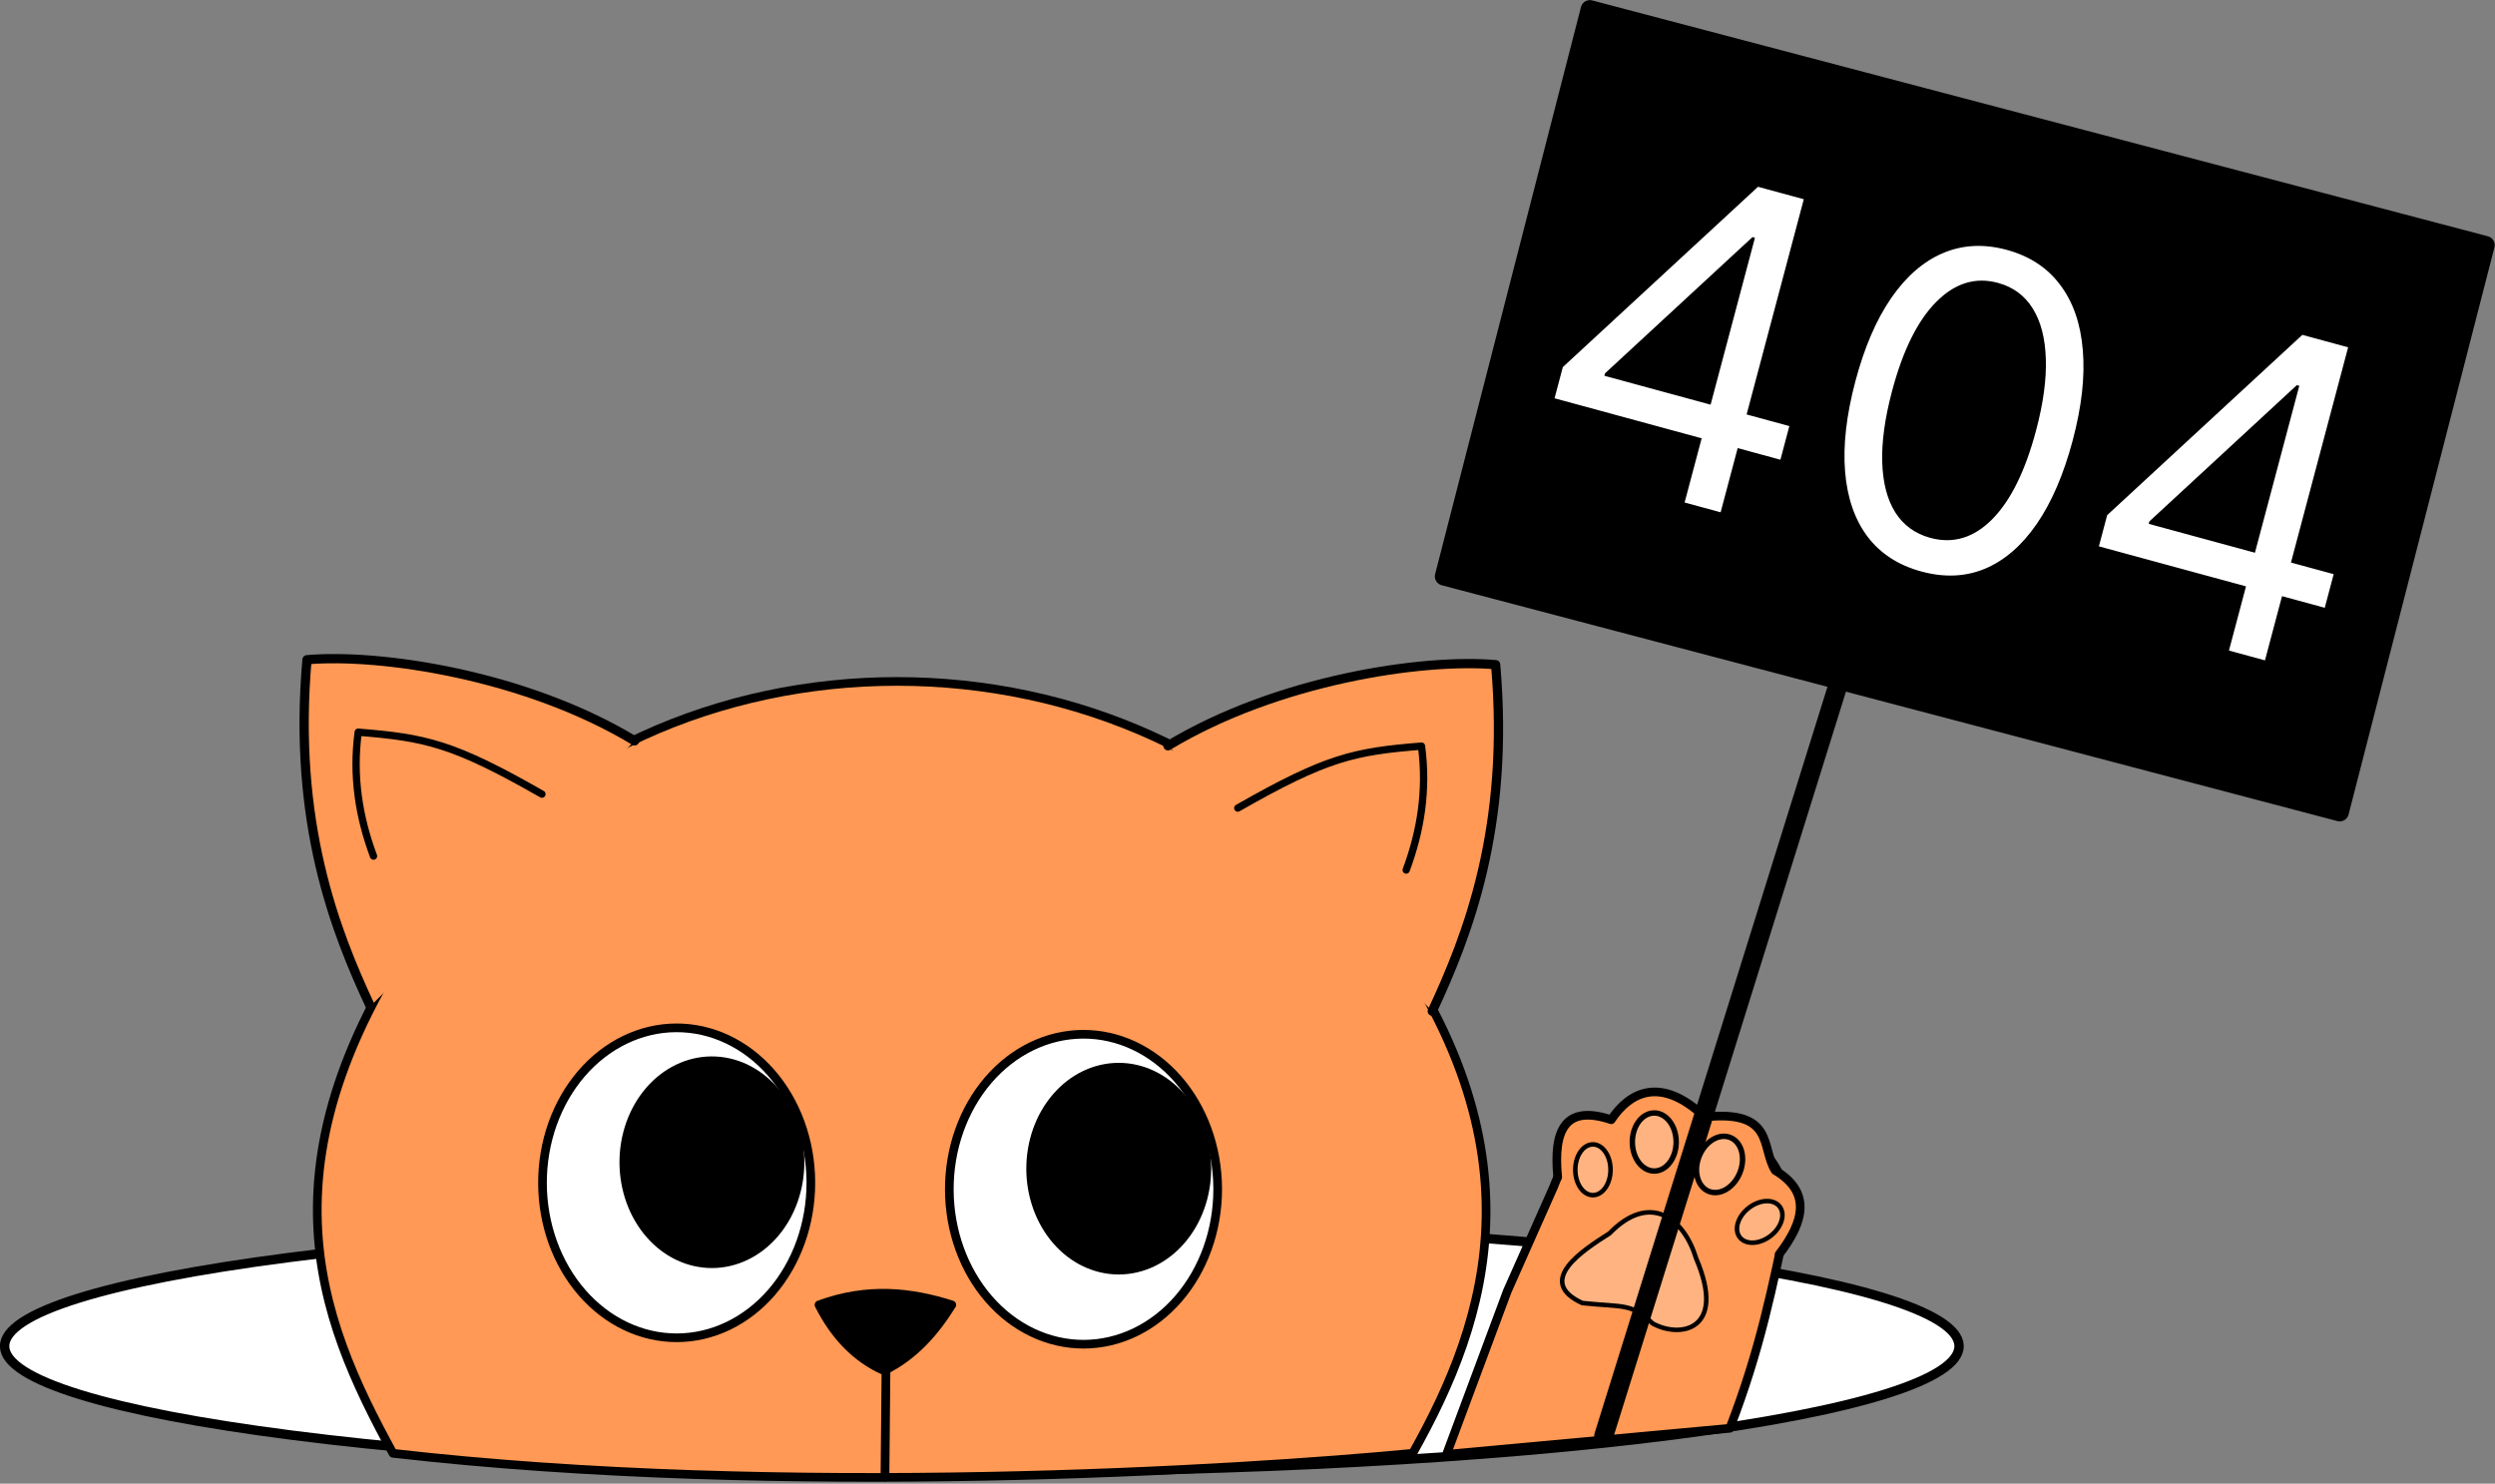 <svg width="1125" height="669" viewBox="0 0 1125 669" fill="none" xmlns="http://www.w3.org/2000/svg">
<rect x="0" y="0" width="1125" height="669" fill="#808080" stroke="none"/>
<path d="M883.343 606.997C883.343 622.014 837.025 636.417 754.556 647.044C672.087 657.672 560.207 663.656 443.478 663.682C326.748 663.708 214.708 657.774 131.953 647.183C49.198 636.592 2.491 622.21 2.087 607.193C1.682 592.177 47.612 577.753 129.794 567.089C211.976 556.424 323.693 550.391 440.422 550.313C557.15 550.235 669.35 556.118 752.39 566.672C835.429 577.226 882.523 591.587 883.333 606.604" fill="white"/>
<path d="M883.343 606.997C883.343 622.014 837.025 636.417 754.556 647.044C672.087 657.672 560.207 663.656 443.478 663.682C326.748 663.708 214.708 657.774 131.953 647.183C49.198 636.592 2.491 622.21 2.087 607.193C1.682 592.177 47.612 577.753 129.794 567.089C211.976 556.424 323.693 550.391 440.422 550.313C557.15 550.235 669.35 556.118 752.39 566.672C835.429 577.226 882.523 591.587 883.333 606.604" stroke="black" stroke-width="4.228" stroke-linecap="round" stroke-linejoin="round"/>
<path d="M177.196 655.31C143.964 594.436 112.713 521.178 197.939 405.185C295.255 275.136 512.689 273.526 614.528 406.934C698.977 514.61 670.64 595.429 637 655.31C559.519 662.746 353.499 675.526 177.196 655.31Z" fill="#FF9955" stroke="black" stroke-width="3.906" stroke-linecap="round" stroke-linejoin="round"/>
<path d="M166.996 453.724C151.119 419.666 131.965 371.074 138.42 297.473C171.474 294.599 237.018 304.351 286.176 334.054" fill="#FF9955"/>
<path d="M166.996 453.724C151.119 419.666 131.965 371.074 138.42 297.473C171.474 294.599 237.018 304.351 286.176 334.054" stroke="black" stroke-width="4.171" stroke-linecap="round" stroke-linejoin="round"/>
<path d="M645.811 455.957C661.688 421.899 680.842 373.307 674.387 299.706C641.333 296.832 575.789 306.584 526.631 336.287" fill="#FF9955"/>
<path d="M645.811 455.957C661.688 421.899 680.842 373.307 674.387 299.706C641.333 296.832 575.789 306.584 526.631 336.287" stroke="black" stroke-width="4.171" stroke-linecap="round" stroke-linejoin="round"/>
<path d="M365.616 533.339C365.616 551.851 359.256 569.607 347.932 582.709C336.608 595.811 321.245 603.187 305.217 603.219C289.189 603.251 273.804 595.936 262.441 582.88C251.078 569.824 244.664 552.094 244.609 533.581C244.553 515.069 250.86 497.288 262.144 484.141C273.429 470.994 288.769 463.556 304.797 463.46C320.825 463.363 336.232 470.617 347.634 483.627C359.036 496.638 365.503 514.342 365.614 532.854" fill="white"/>
<path d="M365.616 533.339C365.616 551.851 359.256 569.607 347.932 582.709C336.608 595.811 321.245 603.187 305.217 603.219C289.189 603.251 273.804 595.936 262.441 582.88C251.078 569.824 244.664 552.094 244.609 533.581C244.553 515.069 250.86 497.288 262.144 484.141C273.429 470.994 288.769 463.556 304.797 463.46C320.825 463.363 336.232 470.617 347.634 483.627C359.036 496.638 365.503 514.342 365.614 532.854" stroke="black" stroke-width="3.906" stroke-linecap="round" stroke-linejoin="round"/>
<path d="M360.727 524.063C360.727 536.186 356.551 547.814 349.116 556.393C341.681 564.973 331.594 569.804 321.071 569.825C310.547 569.846 300.446 565.056 292.986 556.506C285.525 547.956 281.314 536.344 281.278 524.221C281.241 512.098 285.382 500.454 292.791 491.844C300.2 483.235 310.272 478.364 320.795 478.301C331.319 478.238 341.434 482.988 348.92 491.508C356.407 500.028 360.653 511.622 360.726 523.745" fill="black"/>
<path d="M360.727 524.063C360.727 536.186 356.551 547.814 349.116 556.393C341.681 564.973 331.594 569.804 321.071 569.825C310.547 569.846 300.446 565.056 292.986 556.506C285.525 547.956 281.314 536.344 281.278 524.221C281.241 512.098 285.382 500.454 292.791 491.844C300.2 483.235 310.272 478.364 320.795 478.301C331.319 478.238 341.434 482.988 348.92 491.508C356.407 500.028 360.653 511.622 360.726 523.745" stroke="black" stroke-width="3.906" stroke-linecap="round" stroke-linejoin="round"/>
<path d="M549.056 536.237C549.056 554.75 542.696 572.506 531.372 585.607C520.048 598.709 504.686 606.085 488.657 606.117C472.629 606.15 457.245 598.835 445.881 585.778C434.518 572.722 428.105 554.992 428.049 536.48C427.994 517.967 434.3 500.186 445.585 487.039C456.869 473.892 472.21 466.454 488.238 466.358C504.266 466.262 519.672 473.515 531.075 486.526C542.477 499.536 548.943 517.241 549.055 535.753" fill="white"/>
<path d="M549.056 536.237C549.056 554.75 542.696 572.506 531.372 585.607C520.048 598.709 504.686 606.085 488.657 606.117C472.629 606.15 457.245 598.835 445.881 585.778C434.518 572.722 428.105 554.992 428.049 536.48C427.994 517.967 434.3 500.186 445.585 487.039C456.869 473.892 472.21 466.454 488.238 466.358C504.266 466.262 519.672 473.515 531.075 486.526C542.477 499.536 548.943 517.241 549.055 535.753" stroke="black" stroke-width="3.906" stroke-linecap="round" stroke-linejoin="round"/>
<path d="M544.167 526.961C544.167 539.084 539.991 550.712 532.556 559.292C525.121 567.872 515.035 572.702 504.511 572.723C493.988 572.744 483.887 567.954 476.426 559.404C468.965 550.854 464.755 539.243 464.718 527.12C464.682 514.997 468.822 503.352 476.231 494.743C483.64 486.133 493.712 481.263 504.236 481.199C514.759 481.136 524.875 485.886 532.361 494.407C539.847 502.927 544.093 514.521 544.166 526.644" fill="black"/>
<path d="M544.167 526.961C544.167 539.084 539.991 550.712 532.556 559.292C525.121 567.872 515.035 572.702 504.511 572.723C493.988 572.744 483.887 567.954 476.426 559.404C468.965 550.854 464.755 539.243 464.718 527.12C464.682 514.997 468.822 503.352 476.231 494.743C483.64 486.133 493.712 481.263 504.236 481.199C514.759 481.136 524.875 485.886 532.361 494.407C539.847 502.927 544.093 514.521 544.166 526.644" stroke="black" stroke-width="3.906" stroke-linecap="round" stroke-linejoin="round"/>
<path d="M369.283 588.377C391.239 580.316 410.658 582.52 429.176 588.377C421.462 600.774 412.07 611.471 398.618 618.061C385.876 612.365 376.265 602.234 369.283 588.377Z" fill="black" stroke="black" stroke-width="3.906" stroke-linecap="round" stroke-linejoin="round"/>
<path d="M399.491 617.942L399.033 666.017Z" fill="black"/>
<path d="M399.491 617.942L399.033 666.017" stroke="black" stroke-width="3.932" stroke-linecap="round" stroke-linejoin="round"/>
<path d="M652.244 655.784L679.65 582.198L700.525 535.194C720.889 480.343 805.95 497.051 806.253 546.944C799.196 580.406 793.745 608.409 779.974 644.034L652.244 655.784Z" fill="#FF9955" stroke="black" stroke-width="3.906" stroke-linecap="round" stroke-linejoin="round"/>
<path d="M702.356 530.557C700.322 509.505 705.741 497.942 726.499 504.896C734.858 492.253 748.962 485.055 768.668 503.659C800.457 500.335 793.93 517.57 800.448 527.777C816.794 537.542 813.524 550.809 802.281 565.5" fill="#FF9955"/>
<path d="M702.356 530.557C700.322 509.505 705.741 497.942 726.499 504.896C734.858 492.253 748.962 485.055 768.668 503.659C800.457 500.335 793.93 517.57 800.448 527.777C816.794 537.542 813.524 550.809 802.281 565.5" stroke="black" stroke-width="3.906" stroke-linecap="round" stroke-linejoin="round"/>
<path d="M726.194 527.464C726.194 530.495 725.358 533.402 723.871 535.547C722.384 537.692 720.367 538.899 718.262 538.904C716.158 538.91 714.137 537.712 712.645 535.575C711.153 533.437 710.311 530.534 710.304 527.504C710.296 524.473 711.125 521.562 712.606 519.409C714.088 517.257 716.103 516.039 718.207 516.023C720.312 516.008 722.335 517.195 723.832 519.325C725.33 521.455 726.179 524.354 726.193 527.385" fill="#FFB380"/>
<path d="M726.194 527.464C726.194 530.495 725.358 533.402 723.871 535.547C722.384 537.692 720.367 538.899 718.262 538.904C716.158 538.91 714.137 537.712 712.645 535.575C711.153 533.437 710.311 530.534 710.304 527.504C710.296 524.473 711.125 521.562 712.606 519.409C714.088 517.257 716.103 516.039 718.207 516.023C720.312 516.008 722.335 517.195 723.832 519.325C725.33 521.455 726.179 524.354 726.193 527.385" stroke="black" stroke-width="2.055" stroke-linecap="round" stroke-linejoin="round"/>
<path d="M755.79 514.945C755.79 518.413 754.751 521.74 752.901 524.195C751.051 526.65 748.542 528.032 745.924 528.038C743.306 528.044 740.793 526.673 738.936 524.227C737.08 521.781 736.033 518.459 736.023 514.99C736.014 511.522 737.045 508.19 738.888 505.727C740.731 503.263 743.237 501.87 745.855 501.852C748.474 501.834 750.99 503.193 752.853 505.63C754.715 508.068 755.772 511.385 755.79 514.854" fill="#FFB380"/>
<path d="M755.79 514.945C755.79 518.413 754.751 521.74 752.901 524.195C751.051 526.65 748.542 528.032 745.924 528.038C743.306 528.044 740.793 526.673 738.936 524.227C737.08 521.781 736.033 518.459 736.023 514.99C736.014 511.522 737.045 508.19 738.888 505.727C740.731 503.263 743.237 501.87 745.855 501.852C748.474 501.834 750.99 503.193 752.853 505.63C754.715 508.068 755.772 511.385 755.79 514.854" stroke="black" stroke-width="2.452" stroke-linecap="round" stroke-linejoin="round"/>
<path d="M784.473 528.883C783.162 532.088 780.944 534.76 778.307 536.312C775.67 537.864 772.829 538.17 770.408 537.162C767.986 536.155 766.183 533.916 765.392 530.937C764.602 527.958 764.889 524.483 766.192 521.275C767.495 518.067 769.706 515.387 772.34 513.824C774.974 512.262 777.816 511.944 780.242 512.941C782.668 513.937 784.48 516.167 785.279 519.14C786.079 522.113 785.801 525.587 784.507 528.799" fill="#FFB380"/>
<path d="M784.473 528.883C783.162 532.088 780.944 534.76 778.307 536.312C775.67 537.864 772.829 538.17 770.408 537.162C767.986 536.155 766.183 533.916 765.392 530.937C764.602 527.958 764.889 524.483 766.192 521.275C767.495 518.067 769.706 515.387 772.34 513.824C774.974 512.262 777.816 511.944 780.242 512.941C782.668 513.937 784.48 516.167 785.279 519.14C786.079 522.113 785.801 525.587 784.507 528.799" stroke="black" stroke-width="2.452" stroke-linecap="round" stroke-linejoin="round"/>
<path d="M798.185 557.422C795.779 559.228 792.974 560.281 790.386 560.351C787.797 560.42 785.637 559.5 784.379 557.792C783.121 556.085 782.868 553.73 783.675 551.244C784.483 548.758 786.285 546.344 788.687 544.532C791.088 542.721 793.892 541.659 796.483 541.581C799.074 541.503 801.241 542.415 802.507 544.116C803.774 545.817 804.037 548.169 803.238 550.655C802.439 553.141 800.644 555.558 798.247 557.375" fill="#FFB380"/>
<path d="M798.185 557.422C795.779 559.228 792.974 560.281 790.386 560.351C787.797 560.42 785.637 559.5 784.379 557.792C783.121 556.085 782.868 553.73 783.675 551.244C784.483 548.758 786.285 546.344 788.687 544.532C791.088 542.721 793.892 541.659 796.483 541.581C799.074 541.503 801.241 542.415 802.507 544.116C803.774 545.817 804.037 548.169 803.238 550.655C802.439 553.141 800.644 555.558 798.247 557.375" stroke="black" stroke-width="2.055" stroke-linecap="round" stroke-linejoin="round"/>
<path d="M713.454 587.553C691.881 577.637 714.036 563.579 725.706 556.159C743.931 537.445 759.221 549.129 764.779 567.412C778.791 600.08 757.368 603.578 745.153 596.739C735.306 587.409 732.29 589.548 713.454 587.553Z" fill="#FFB380" stroke="black" stroke-width="2.055" stroke-linecap="round" stroke-linejoin="round"/>
<path d="M723.15 647.43L874.099 163.565Z" fill="#FFB380"/>
<path d="M723.15 647.43L874.099 163.565" stroke="black" stroke-width="8.614" stroke-linecap="round" stroke-linejoin="round"/>
<path d="M1120.76 110.522L716.854 4.164L651.085 259.905L1054.99 366.263L1120.76 110.522Z" fill="black" stroke="black" stroke-width="8.226" stroke-linecap="round" stroke-linejoin="round"/>
<path d="M700.948 179.588L704.683 165.527L792.69 84.227L802.875 86.997L797.089 108.777L790.207 106.905L723.711 168.338L723.419 169.441L806.821 192.128L802.793 207.291L700.948 179.588ZM759.594 226.58L768.42 193.359L770.16 186.811L797.094 85.425L813.335 89.842L775.834 230.998L759.594 226.58ZM866.345 257.688C855.977 254.868 847.897 249.639 842.104 242.004C836.324 234.322 832.941 224.558 831.956 212.711C830.983 200.819 832.535 187.199 836.613 171.852C840.665 156.597 846.053 144.095 852.775 134.345C859.556 124.562 867.35 117.813 876.158 114.1C885.024 110.353 894.595 109.877 904.871 112.672C915.147 115.468 923.17 120.729 928.938 128.457C934.764 136.151 938.164 145.945 939.137 157.837C940.168 169.696 938.657 183.253 934.604 198.508C930.527 213.855 925.121 226.426 918.386 236.222C911.664 245.972 903.899 252.703 895.091 256.417C886.295 260.084 876.713 260.508 866.345 257.688ZM870.374 242.525C880.65 245.32 889.951 242.529 898.276 234.151C906.602 225.773 913.206 212.395 918.088 194.015C921.336 181.793 922.793 171.03 922.461 161.726C922.174 152.434 920.198 144.876 916.531 139.05C912.911 133.237 907.706 129.407 900.916 127.56C890.731 124.789 881.435 127.656 873.027 136.159C864.632 144.616 857.999 158.011 853.128 176.345C849.881 188.567 848.407 199.301 848.705 208.547C849.004 217.792 850.969 225.298 854.602 231.066C858.281 236.846 863.538 240.665 870.374 242.525ZM946.39 246.352L950.126 232.292L1038.13 150.991L1048.32 153.761L1042.53 175.541L1035.65 173.669L969.154 235.103L968.861 236.205L1052.26 258.892L1048.24 274.056L946.39 246.352ZM1005.04 293.345L1013.86 260.123L1015.6 253.576L1042.54 152.189L1058.78 156.607L1021.28 297.762L1005.04 293.345Z" fill="white"/>
<path d="M244.359 358.086C204.263 335.173 191.793 332.59 161.519 330.145C158.868 350.025 161.88 368.473 168.422 386.028" stroke="black" stroke-width="3.289" stroke-linecap="round" stroke-linejoin="round"/>
<path d="M558.114 364.372C598.21 341.459 610.681 338.876 640.955 336.431C643.606 356.311 640.593 374.759 634.051 392.314" stroke="black" stroke-width="3.289" stroke-linecap="round" stroke-linejoin="round"/>
</svg>
